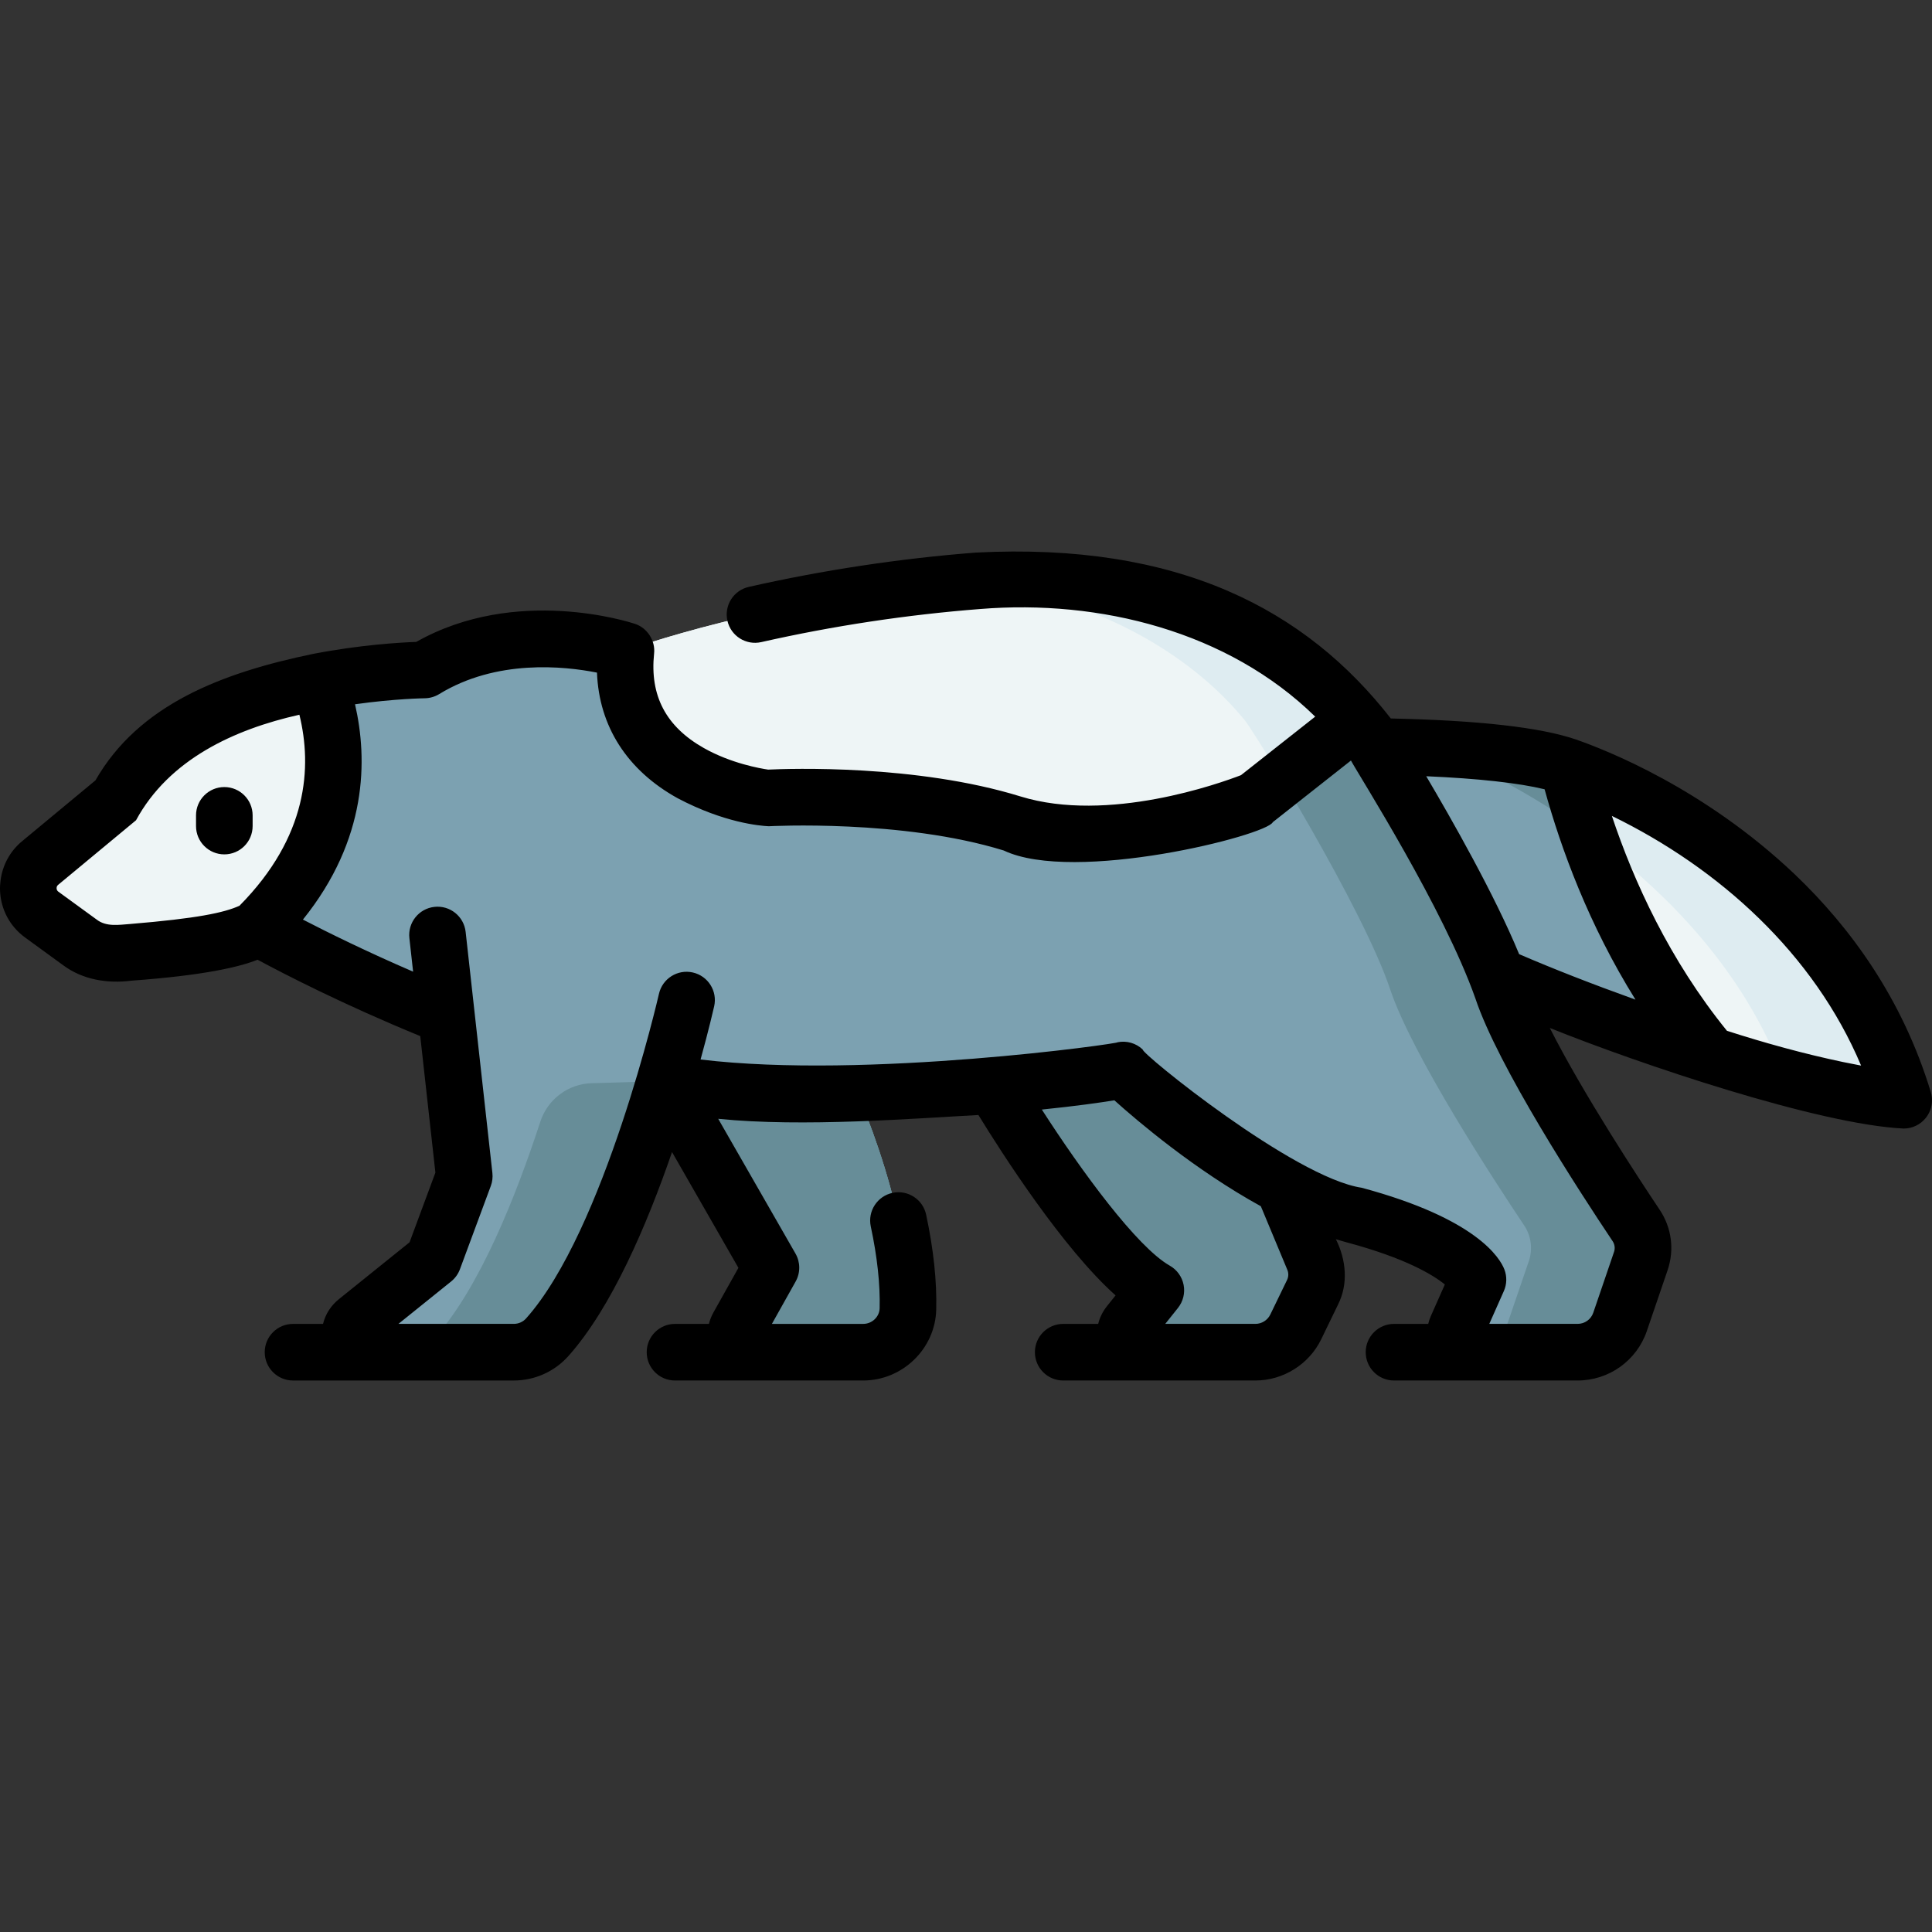 <svg id="Layer_1" enable-background="new 0 0 511.999 511.999" viewBox="0 0 511.999 511.999" xmlns="http://www.w3.org/2000/svg"><rect x="0" y="0" width="511.999" height="511.999" fill="#333333" stroke="none"/><g><g><g><path d="m336.828 198.073 27.075 42.741c19.722 14.089 56.859 28.179 89.366 38.828 33.238 10.879 51.229 11.923 51.229 11.923-16.999-55.985-68.042-81.066-88.997-88.404-.1-.029-.215-.072-.315-.1-20.653-7.123-78.358-4.988-78.358-4.988z" fill="#7ca1b1"/><path d="m472.751 285.432c20.725 5.493 31.747 6.134 31.747 6.134-16.999-55.985-68.042-81.066-88.997-88.404-.1-.029-.215-.072-.315-.1-8.135-2.806-22.019-4.175-35.861-4.804 21.181 7.81 74.577 36.203 93.426 87.174z" fill="#678d98"/><path d="m415.502 203.162c4.931 19.335 15.666 49.994 37.767 76.481 33.238 10.879 51.229 11.923 51.229 11.923-16.998-55.985-68.041-81.066-88.996-88.404z" fill="#eef5f6"/><path d="m472.751 285.432c20.725 5.493 31.747 6.134 31.747 6.134-16.999-55.985-68.042-81.066-88.997-88.404 1.341 5.257 3.115 11.356 5.426 17.976 20.313 14.719 41.375 36.038 51.824 64.294z" fill="#deecf1"/><g fill="#678d98"><path d="m263.323 287.651s26.622 45.016 42.986 54.289l-7.114 8.913c-2.411 3.02-.26 7.488 3.604 7.488h29.898c4.546 0 8.692-2.596 10.678-6.685l4.457-9.177c1.345-2.77 1.437-5.985.253-8.828l-25.41-60.985z"/><path d="m263.323 287.651s26.622 45.016 42.986 54.289l-7.114 8.913c-2.411 3.02-.26 7.488 3.604 7.488h29.898c4.546 0 8.692-2.596 10.678-6.685l4.457-9.177c1.345-2.77 1.437-5.985.253-8.828l-25.41-60.985z"/><path d="m263.323 287.651s26.622 45.016 42.986 54.289l-7.114 8.913c-2.411 3.02-.26 7.488 3.604 7.488h29.898c4.546 0 8.692-2.596 10.678-6.685l4.457-9.177c1.345-2.77 1.437-5.985.253-8.828l-25.41-60.985z"/><path d="m224.49 283.556s16.845 34.606 16.122 63.33c-.161 6.393-5.472 11.456-11.867 11.456h-29.115c-3.523 0-5.745-3.791-4.023-6.864l8.701-15.536-28.185-49.16 32.256-11.932z"/><path d="m224.49 283.556s16.845 34.606 16.122 63.33c-.161 6.393-5.472 11.456-11.867 11.456h-29.115c-3.523 0-5.745-3.791-4.023-6.864l8.701-15.536-28.185-49.16 32.256-11.932z"/><path d="m224.49 283.556s16.845 34.606 16.122 63.33c-.161 6.393-5.472 11.456-11.867 11.456h-29.115c-3.523 0-5.745-3.791-4.023-6.864l8.701-15.536-28.185-49.16 32.256-11.932z"/></g><path d="m433.593 324.752c-7.983-11.925-29.724-45.22-35.506-62.567-7.123-21.371-31.332-60.543-31.332-60.543-1.906-3.626-4.343-7.252-7.252-10.821-17.658-21.657-193.625-18.389-193.625-18.389s-29.196-9.718-53.419 5.117c0 0-12.527.115-27.978 3.081-19.665 3.798-44.045 12.226-53.218 30.974l-20.632 17.109c-4.35 3.607-4.136 10.346.433 13.67l10.098 7.346c2.88 2.095 6.398 3.122 9.952 2.893 10.305-.663 31.822-2.534 37.186-6.819 0 0 21.142 12 50.03 23.49l4.704 42.393-8.182 22.073-20.352 16.379c-3.391 2.729-1.461 8.203 2.891 8.203h38.772c3.379 0 6.601-1.43 8.851-3.95 13.934-15.611 24.863-46.557 31.109-67.608 11.03 2.091 22.024 3.302 32.497 3.18 61.259-.717 89.037-6.407 89.037-6.407s32.049 30.63 61.259 38.456c29.196 7.84 32.765 17.099 32.765 17.099l-5.663 12.752c-1.354 3.049.878 6.483 4.214 6.483h27.861c5.077 0 9.592-3.229 11.233-8.034l5.504-16.115c1.082-3.173.628-6.66-1.237-9.445z" fill="#7ca1b1"/><path d="m176.118 286.78c-6.24 21.05-17.17 52-31.1 67.61-2.25 2.52-5.48 3.95-8.86 3.95h-29.67c3.38 0 6.6-1.43 8.85-3.95 11.753-13.171 21.371-37.263 27.844-57.114 1.945-5.964 7.417-10.079 13.688-10.217 7.387-.163 16.122-.621 19.248-.279z" fill="#678d98"/><path d="m434.829 334.2-5.5 16.11c-1.64 4.81-6.16 8.03-11.24 8.03h-27.86c-.24 0-.47-.02-.69-.06 4.61-.43 8.59-3.52 10.11-7.97l5.51-16.11c1.08-3.18.62-6.66-1.24-9.45-7.98-11.92-29.72-45.22-35.51-62.57-7.12-21.37-35.67-67.79-38.58-71.36-14.21-17.43-40-33.08-74.08-36.62 1.14-.11 2.29-.2 3.44-.29 47.11-3.67 82.66 15.25 100.31 36.91 2.91 3.57 5.35 7.2 7.26 10.82 0 0 24.21 39.17 31.33 60.54 5.78 17.35 27.52 50.65 35.5 62.57 1.869 2.79 2.319 6.27 1.24 9.45z" fill="#678d98"/><path d="m203.273 211.475s36.363-2.078 64.943 6.751 64.441-6.235 64.441-6.235l26.846-21.17c-17.658-21.657-53.204-40.577-100.317-36.907-54.838 4.271-93.308 18.518-93.308 18.518-3.612 34.743 37.395 39.043 37.395 39.043z" fill="#eef5f6"/><path d="m359.498 190.82-19.79 15.61-7.05 5.56s-35.86 15.06-64.44 6.24c-28.58-8.83-64.95-6.76-64.95-6.76s-41-4.3-37.39-39.04c0 0 36.87-13.66 89.87-18.23h.01c1.13-.11 2.28-.2 3.43-.29 47.111-3.67 82.661 15.25 100.31 36.91z" fill="#eef5f6"/><path d="m359.498 190.82-19.79 15.61c-5.01-8.34-8.9-14.41-9.88-15.61-14.21-17.43-39.99-33.08-74.07-36.62 1.13-.11 2.28-.2 3.43-.29 47.111-3.67 82.661 15.25 100.31 36.91z" fill="#deecf1"/><path d="m11.064 242.382 10.098 7.346c2.88 2.095 6.398 3.122 9.952 2.893 10.305-.663 31.822-2.534 37.186-6.819 25.455-25.326 21.256-51.398 16.182-65.172-19.665 3.798-44.045 12.226-53.218 30.974l-20.632 17.109c-4.351 3.607-4.137 10.345.432 13.669z" fill="#eef5f6"/></g></g><g><path d="m511.675 289.387c-7.513-24.743-21.275-43.606-36.068-57.705-24.018-22.805-49.991-32.923-57.937-35.7l.042.013c-9.449-3.247-25.823-5.092-49.134-5.592-22.427-28.755-56.123-46.755-110.047-43.96-20.16 1.574-40.38 4.632-60.101 9.091-4.04.914-6.574 4.929-5.661 8.97.914 4.04 4.93 6.575 8.97 5.661 19.041-4.306 38.565-7.257 58.029-8.773 31.694-2.574 65.689 5.919 88.772 28.523l-19.669 15.511c-5.488 2.118-35.212 12.812-58.441 5.634-27.628-8.534-61.363-7.366-66.862-7.109-2.035-.294-9.829-1.634-17.048-5.716-10.031-5.673-14.343-13.86-13.182-25.027.392-3.413-1.82-6.842-5.091-7.893-1.3-.432-31.449-10.188-57.924 4.791-4.313.159-14.854.776-27.268 3.162-24.405 5.045-46.291 13.502-57.763 33.537l-19.454 16.134c-3.195 2.652-5.177 6.342-5.687 10.375-.107.848-.173 1.705-.146 2.578.159 5.023 2.582 9.6 6.646 12.556l10.102 7.354c5.166 3.845 11.779 4.903 18.055 4.084 19.411-1.409 28.714-3.662 33.451-5.55 6.862 3.692 22.753 11.903 43.11 20.235l4.014 36.177-6.845 18.467-18.741 15.082c-2.153 1.732-3.578 4.035-4.191 6.547h-7.953c-4.143 0-7.5 3.358-7.5 7.5s3.357 7.5 7.5 7.5h58.509c5.52 0 10.785-2.354 14.446-6.457 11.461-12.841 20.836-34.769 27.484-54.084l17.595 30.684-6.621 11.829c-.544.97-.941 1.988-1.201 3.027h-8.985c-4.143 0-7.5 3.358-7.5 7.5s3.357 7.5 7.5 7.5h49.867c10.415 0 19.099-8.417 19.358-18.762.188-7.528-.711-16.005-2.675-25.195-.865-4.052-4.854-6.63-8.901-5.768-4.051.866-6.633 4.851-5.767 8.901 1.717 8.038 2.507 15.334 2.347 21.685-.057 2.282-2.014 4.138-4.362 4.138h-24.187l6.29-11.236c1.288-2.3 1.273-5.107-.038-7.395l-20.483-35.72c22.476 2.281 51.928-.101 68.959-1.003 6.259 10.197 22.357 35.318 36.348 47.802l-2.302 2.885c-1.125 1.409-1.896 3.002-2.308 4.668h-9.27c-4.143 0-7.5 3.358-7.5 7.5s3.357 7.5 7.5 7.5h50.939c7.362 0 14.202-4.278 17.429-10.909l4.443-9.166c2.8-5.516 2.17-11.948-.55-17.377.985.308 1.97.602 2.953.865 15.622 4.196 22.838 8.627 25.929 11.142l-3.734 8.412c-.295.662-.505 1.345-.676 2.033h-9.063c-4.143 0-7.5 3.358-7.5 7.5s3.357 7.5 7.5 7.5h48.66c8.296 0 15.666-5.269 18.338-13.107l5.504-16.121c1.846-5.436 1.076-11.282-2.109-16.035-5.287-7.897-20.259-30.672-29.105-48.164 23.743 9.555 71.259 25.599 93.784 26.657 2.289 0 4.464-1.048 5.891-2.859.949-1.205 1.492-2.653 1.592-4.143.061-.897-.039-1.804-.306-2.684zm-23.213-7.932c-10.407-2.183-20.664-5.024-30.8-8.278-15.242-18.8-24.697-39.575-30.505-56.953 28.491 13.877 53.602 36.575 66.049 66.166-1.451-.268-3.035-.579-4.744-.935zm-110.499-75.745c13.705.593 24.487 1.776 31.372 3.459 4.34 15.765 11.72 35.926 24.079 55.742-11.434-4.106-21.75-8.137-30.831-12.053-6.489-15.75-18.071-36.075-24.62-47.148zm-314.501 34.322c-4.087 1.848-11.102 3.349-28.951 4.833-3.009.213-6.357.826-8.936-1.203l-10.098-7.351c-.305-.221-.465-.524-.478-.901-.003-.094.004-.183.02-.269.049-.257.182-.477.398-.657l20.633-17.109c8.737-16.11 25.982-24.089 43.293-27.964 3.403 13.848 2.265 32.283-15.881 50.621zm277.701 96.495c.357.862.33 1.834-.083 2.682l-4.445 9.169c-.728 1.496-2.272 2.462-3.936 2.462h-23.897l3.369-4.222c1.369-1.716 1.918-3.945 1.501-6.101-.416-2.155-1.756-4.02-3.666-5.103-8.688-4.923-23.407-25.039-33.91-41.371 9.184-.935 15.535-1.852 19.217-2.452 6.128 5.506 21.343 18.458 38.825 28.075zm86.568-4.75-5.501 16.113c-.602 1.765-2.266 2.95-4.142 2.95h-23.412l3.856-8.687c.808-1.818.859-3.884.144-5.74-1.159-3.007-7.311-13.454-37.815-21.647-17.92-2.679-58.617-35.75-58.021-36.629-1.778-1.699-4.278-2.416-6.686-1.925 1.093.257-66.623 9.87-110.496 4.566 2.192-7.955 3.431-13.343 3.6-14.087.918-4.04-1.613-8.058-5.653-8.975-4.035-.917-8.057 1.614-8.974 5.653-.143.625-14.424 62.736-35.213 86.028-.819.917-2.006 1.444-3.255 1.444h-30.575l13.967-11.24c1.055-.849 1.859-1.967 2.33-3.236l8.182-22.072c.406-1.096.551-2.272.422-3.434l-7.091-63.901c-.457-4.116-4.153-7.088-8.281-6.627-4.117.457-7.084 4.165-6.627 8.281l.986 8.888c-12.326-5.315-22.561-10.368-29.2-13.799 17.179-21.315 17.168-42.512 13.806-57.062 10.586-1.489 18.351-1.588 18.443-1.589 1.361-.012 2.692-.394 3.853-1.104 15.173-9.296 33.091-7.431 41.825-5.695.547 14.207 7.973 25.878 21.391 33.296 12.359 6.522 21.82 7.303 24.106 7.417.351-.019 35.396-1.884 62.304 6.429 18.657 8.873 69.663-3.958 71.3-7.511l20.709-16.332c2.223 4.113 24.515 39.105 32.962 63.002 5.999 18.006 27.442 51.015 36.386 64.375.563.842.697 1.886.37 2.85z"/><path d="m59.449 208.578c-4.143 0-7.5 3.358-7.5 7.5v2.84c0 4.142 3.357 7.5 7.5 7.5s7.5-3.358 7.5-7.5v-2.84c0-4.143-3.358-7.5-7.5-7.5z"/></g></g><g/><g/><g/><g/><g/><g/><g/><g/><g/><g/><g/><g/><g/><g/><g/></svg>